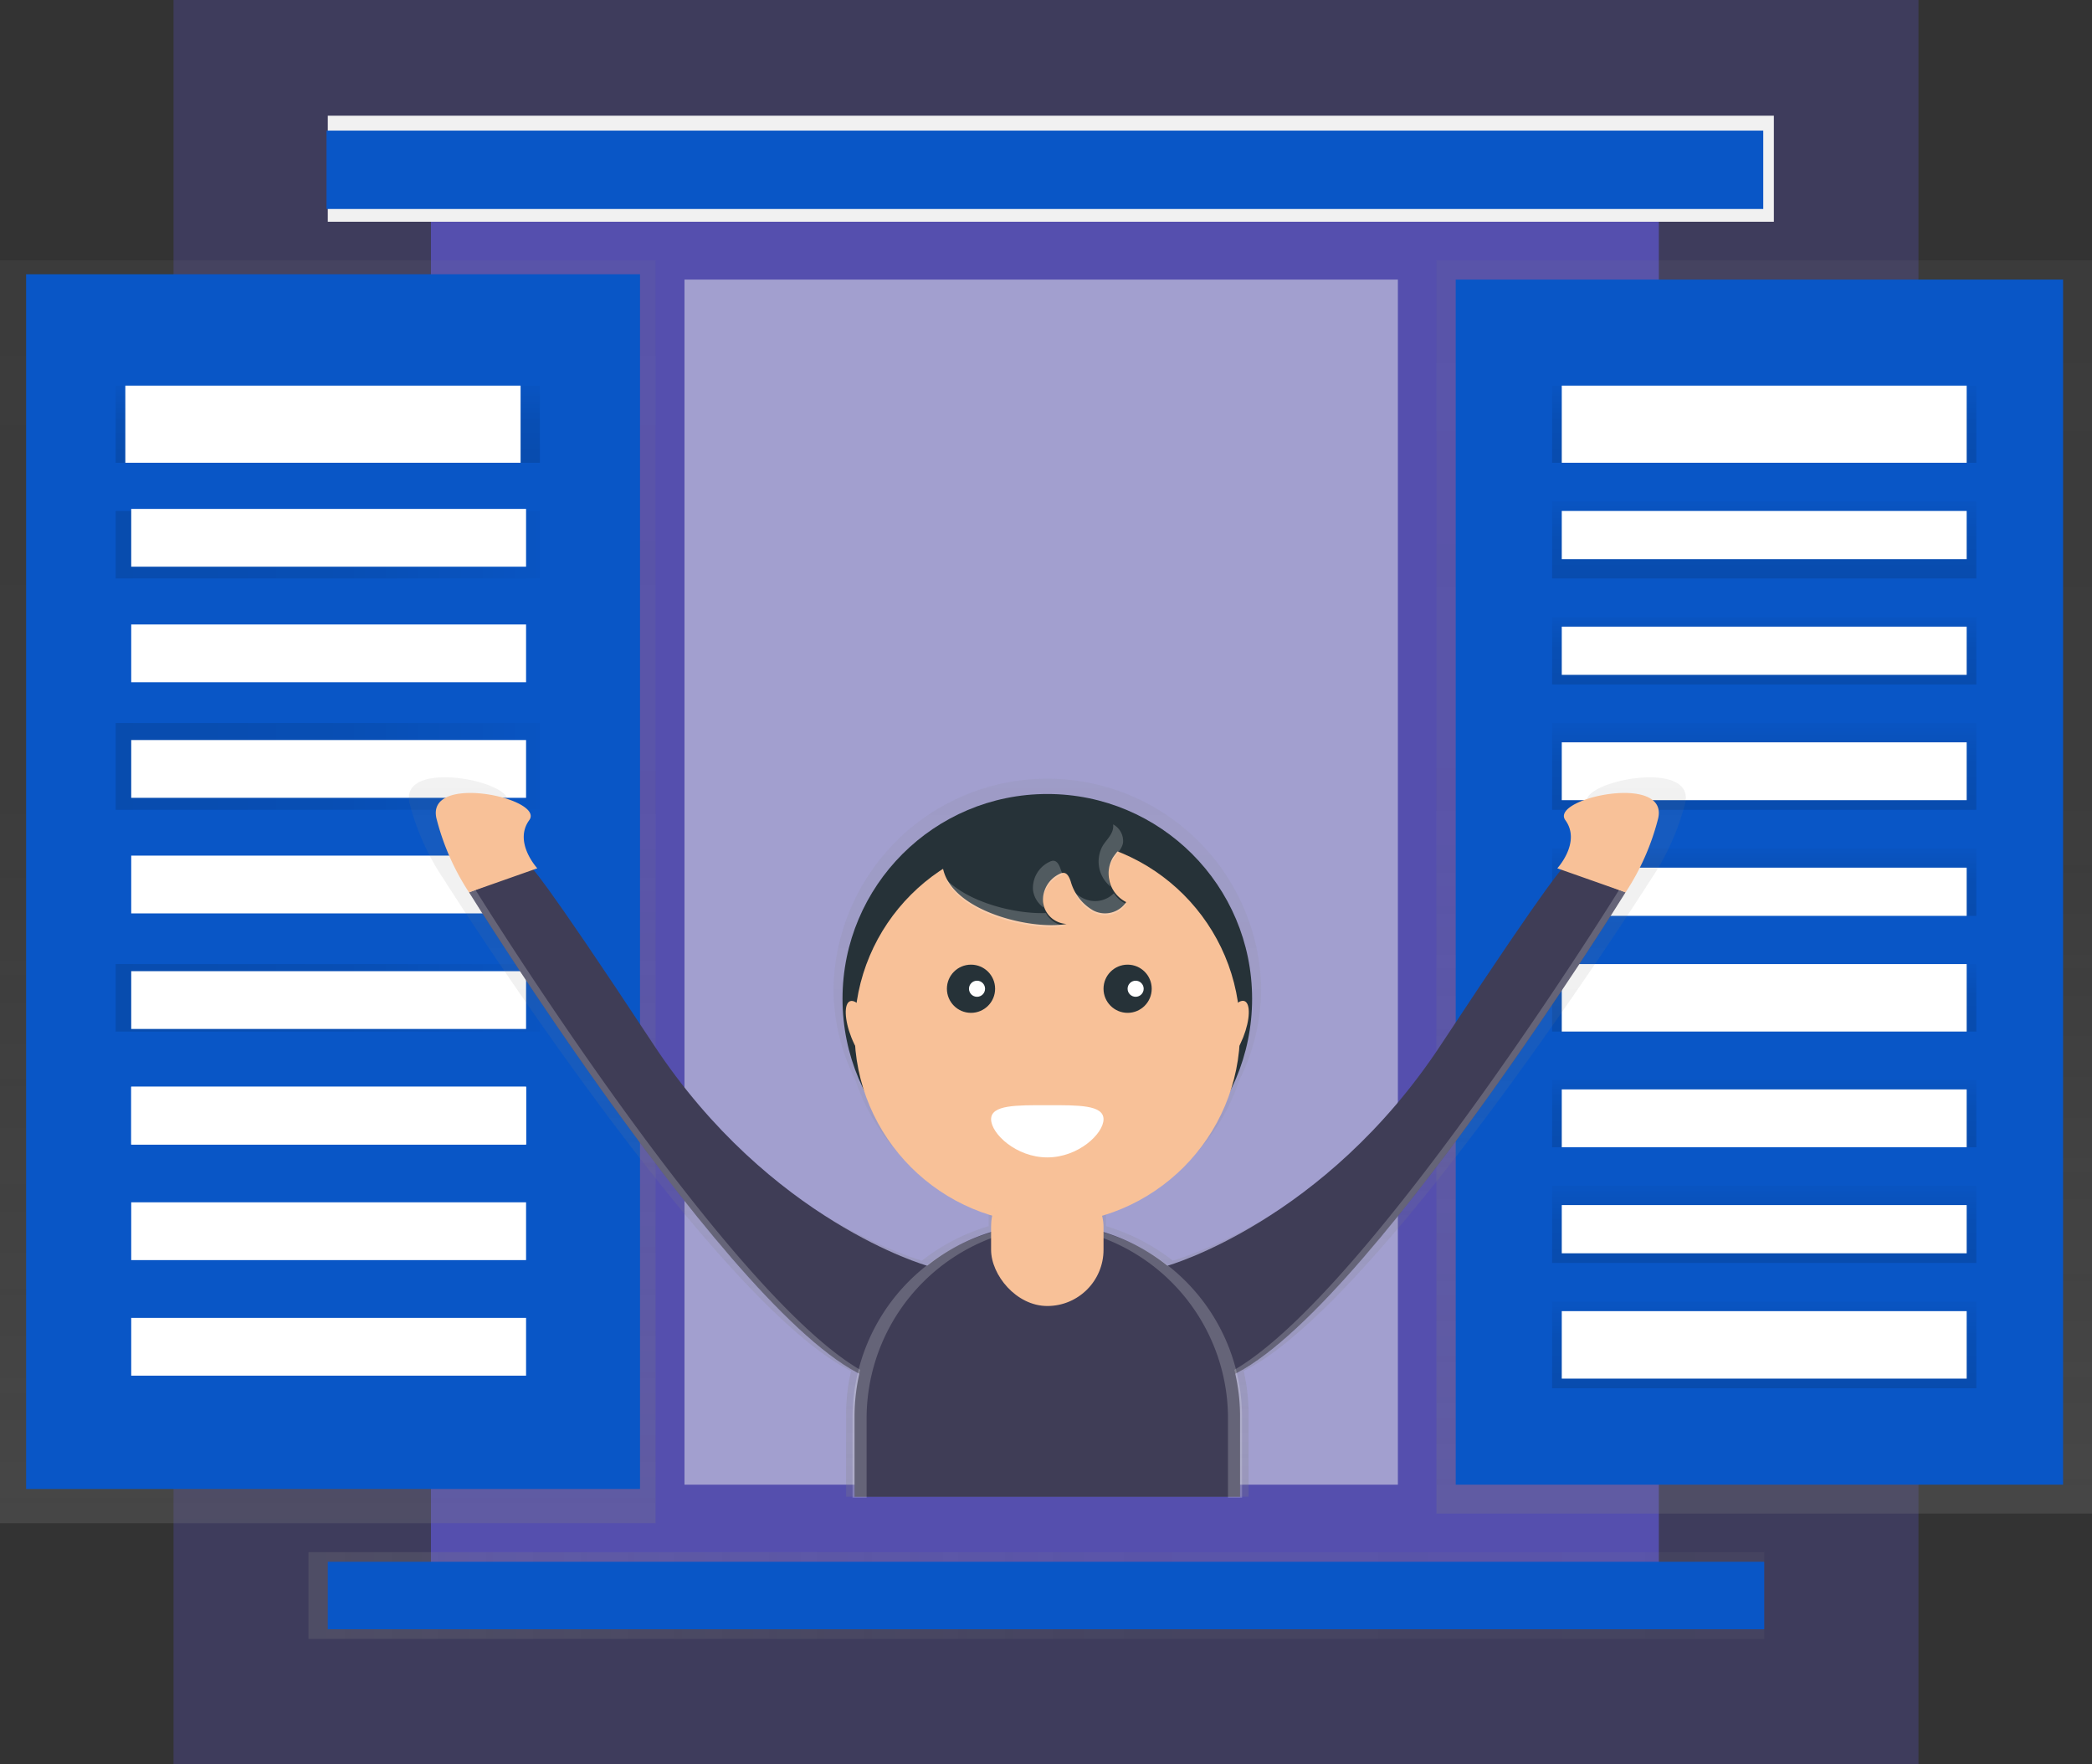 <svg id="undraw_welcome_3gvl" xmlns="http://www.w3.org/2000/svg" xmlns:xlink="http://www.w3.org/1999/xlink" width="217" height="183" viewBox="0 0 217 183">
  <rect x="0" y="0" width="217" height="183" fill="#333333" stroke="none"/>
  <defs>
    <style>
      .cls-1, .cls-2 {
        fill: #6c63ff;
      }

      .cls-1, .cls-15, .cls-16 {
        opacity: 0.2;
      }

      .cls-10, .cls-2 {
        opacity: 0.5;
      }

      .cls-3 {
        fill: url(#linear-gradient);
      }

      .cls-4 {
        fill: #0956c6;
      }

      .cls-5 {
        fill: url(#linear-gradient-3);
      }

      .cls-6 {
        fill: url(#linear-gradient-13);
      }

      .cls-16, .cls-7 {
        fill: #fff;
      }

      .cls-8 {
        fill: url(#linear-gradient-19);
      }

      .cls-10, .cls-9 {
        fill: #f1f1f1;
      }

      .cls-11 {
        fill: url(#linear-gradient-20);
      }

      .cls-12 {
        fill: #263238;
      }

      .cls-13 {
        fill: #f8c198;
      }

      .cls-14 {
        fill: #3f3d56;
      }
    </style>
    <linearGradient id="linear-gradient" x1="0.5" y1="1" x2="0.5" gradientUnits="objectBoundingBox">
      <stop offset="0" stop-color="gray" stop-opacity="0.251"/>
      <stop offset="0.54" stop-color="gray" stop-opacity="0.122"/>
      <stop offset="1" stop-color="gray" stop-opacity="0.102"/>
    </linearGradient>
    <linearGradient id="linear-gradient-3" x1="0.5" y1="1" x2="0.5" gradientUnits="objectBoundingBox">
      <stop offset="0" stop-opacity="0.122"/>
      <stop offset="0.55" stop-opacity="0.09"/>
      <stop offset="1" stop-opacity="0.02"/>
    </linearGradient>
    <linearGradient id="linear-gradient-13" x1="0" y1="0.5" x2="1" y2="0.5" xlink:href="#linear-gradient-3"/>
    <linearGradient id="linear-gradient-19" y1="0.5" x2="1" y2="0.5" gradientUnits="objectBoundingBox">
      <stop offset="0" stop-color="gray" stop-opacity="0.251"/>
      <stop offset="0.54" stop-color="gray" stop-opacity="0.122"/>
      <stop offset="0.811" stop-color="gray" stop-opacity="0.11"/>
      <stop offset="0.91" stop-color="gray" stop-opacity="0.106"/>
      <stop offset="1" stop-color="gray" stop-opacity="0.102"/>
    </linearGradient>
    <linearGradient id="linear-gradient-20" xlink:href="#linear-gradient"/>
  </defs>
  <rect id="Rectangle_2169" data-name="Rectangle 2169" class="cls-1" width="181" height="183" transform="translate(18)"/>
  <rect id="Rectangle_2170" data-name="Rectangle 2170" class="cls-2" width="127.365" height="148.717" transform="translate(44.703 17.388)"/>
  <rect id="Rectangle_2171" data-name="Rectangle 2171" class="cls-3" width="68" height="130" transform="translate(149 27)"/>
  <rect id="Rectangle_2172" data-name="Rectangle 2172" class="cls-3" width="68" height="131" transform="translate(0 27)"/>
  <rect id="Rectangle_2173" data-name="Rectangle 2173" class="cls-4" width="63" height="125" transform="translate(151 29)"/>
  <path id="Path_93" data-name="Path 93" class="cls-4" d="M0,0H63.676V126H0V0Z" transform="translate(66.386 154.449) rotate(180)"/>
  <rect id="Rectangle_2175" data-name="Rectangle 2175" class="cls-5" width="44" height="8" transform="translate(12 40)"/>
  <rect id="Rectangle_2176" data-name="Rectangle 2176" class="cls-5" width="44" height="8" transform="translate(161 52)"/>
  <rect id="Rectangle_2177" data-name="Rectangle 2177" class="cls-5" width="44" height="7" transform="translate(161 64)"/>
  <rect id="Rectangle_2178" data-name="Rectangle 2178" class="cls-5" width="44" height="9" transform="translate(161 75)"/>
  <rect id="Rectangle_2179" data-name="Rectangle 2179" class="cls-5" width="44" height="7" transform="translate(161 88)"/>
  <rect id="Rectangle_2180" data-name="Rectangle 2180" class="cls-5" width="44" height="7" transform="translate(161 100)"/>
  <rect id="Rectangle_2181" data-name="Rectangle 2181" class="cls-5" width="44" height="7" transform="translate(161 112)"/>
  <rect id="Rectangle_2182" data-name="Rectangle 2182" class="cls-5" width="44" height="8" transform="translate(161 123)"/>
  <rect id="Rectangle_2183" data-name="Rectangle 2183" class="cls-5" width="44" height="9" transform="translate(161 135)"/>
  <rect id="Rectangle_2184" data-name="Rectangle 2184" class="cls-5" width="44" height="8" transform="translate(161 40)"/>
  <rect id="Rectangle_2185" data-name="Rectangle 2185" class="cls-6" width="44" height="7" transform="translate(12 53)"/>
  <rect id="Rectangle_2186" data-name="Rectangle 2186" class="cls-6" width="44" height="7" transform="translate(12 64)"/>
  <rect id="Rectangle_2187" data-name="Rectangle 2187" class="cls-6" width="44" height="9" transform="translate(12 75)"/>
  <rect id="Rectangle_2188" data-name="Rectangle 2188" class="cls-6" width="44" height="7" transform="translate(12 88)"/>
  <rect id="Rectangle_2189" data-name="Rectangle 2189" class="cls-6" width="44" height="7" transform="translate(12 100)"/>
  <rect id="Rectangle_2190" data-name="Rectangle 2190" class="cls-7" width="41" height="8" transform="translate(13 40)"/>
  <rect id="Rectangle_2191" data-name="Rectangle 2191" class="cls-7" width="40.957" height="5.994" transform="translate(13.611 52.788)"/>
  <rect id="Rectangle_2192" data-name="Rectangle 2192" class="cls-7" width="40.957" height="5.994" transform="translate(13.611 64.775)"/>
  <rect id="Rectangle_2193" data-name="Rectangle 2193" class="cls-7" width="40.957" height="5.994" transform="translate(13.611 76.762)"/>
  <rect id="Rectangle_2194" data-name="Rectangle 2194" class="cls-7" width="40.957" height="5.994" transform="translate(13.611 88.75)"/>
  <rect id="Rectangle_2195" data-name="Rectangle 2195" class="cls-7" width="40.957" height="5.994" transform="translate(13.611 100.737)"/>
  <rect id="Rectangle_2196" data-name="Rectangle 2196" class="cls-6" width="44" height="7" transform="translate(12 112)"/>
  <rect id="Rectangle_2197" data-name="Rectangle 2197" class="cls-7" width="40.957" height="5.994" transform="translate(13.611 112.724)"/>
  <rect id="Rectangle_2198" data-name="Rectangle 2198" class="cls-7" width="40.957" height="5.994" transform="translate(13.611 112.724)"/>
  <rect id="Rectangle_2199" data-name="Rectangle 2199" class="cls-7" width="40.957" height="5.994" transform="translate(13.611 124.712)"/>
  <rect id="Rectangle_2200" data-name="Rectangle 2200" class="cls-7" width="40.957" height="5.994" transform="translate(13.611 136.699)"/>
  <rect id="Rectangle_2201" data-name="Rectangle 2201" class="cls-7" width="42" height="8" transform="translate(162 40)"/>
  <rect id="Rectangle_2202" data-name="Rectangle 2202" class="cls-7" width="42" height="5" transform="translate(162 53)"/>
  <rect id="Rectangle_2203" data-name="Rectangle 2203" class="cls-7" width="42" height="5" transform="translate(162 65)"/>
  <rect id="Rectangle_2204" data-name="Rectangle 2204" class="cls-7" width="42" height="6" transform="translate(162 77)"/>
  <rect id="Rectangle_2205" data-name="Rectangle 2205" class="cls-7" width="42" height="5" transform="translate(162 90)"/>
  <rect id="Rectangle_2206" data-name="Rectangle 2206" class="cls-7" width="42" height="7" transform="translate(162 100)"/>
  <rect id="Rectangle_2207" data-name="Rectangle 2207" class="cls-7" width="42" height="6" transform="translate(162 113)"/>
  <rect id="Rectangle_2208" data-name="Rectangle 2208" class="cls-7" width="42" height="5" transform="translate(162 125)"/>
  <rect id="Rectangle_2209" data-name="Rectangle 2209" class="cls-7" width="42" height="7" transform="translate(162 136)"/>
  <rect id="Rectangle_2210" data-name="Rectangle 2210" class="cls-8" width="151" height="9" transform="translate(32 161)"/>
  <rect id="Rectangle_2211" data-name="Rectangle 2211" class="cls-4" width="149" height="7" transform="translate(34 162)"/>
  <rect id="Rectangle_2212" data-name="Rectangle 2212" class="cls-9" width="150" height="11" transform="translate(34 12)"/>
  <path id="Path_94" data-name="Path 94" class="cls-4" d="M0,0H149.03V8.129H0Z" transform="translate(33.87 13.548)"/>
  <rect id="Rectangle_2214" data-name="Rectangle 2214" class="cls-10" width="74" height="125" transform="translate(71 29)"/>
  <path id="Path_77" data-name="Path 77" class="cls-11" d="M458.137,408.868c1.748,2.343-.869,5.11-.869,5.11l.439.152c-.647.717-3.2,3.951-13.051,18.58-12.612,18.73-29.606,23.4-29.606,23.4h0a20.975,20.975,0,0,0-6.925-3.574v-1.768a20.728,20.728,0,0,0,13.81-13.356,21.248,21.248,0,0,0,2.283-9.6,22.187,22.187,0,0,0-44.363,0,21.247,21.247,0,0,0,2.283,9.6,20.728,20.728,0,0,0,13.81,13.356v1.768a20.976,20.976,0,0,0-6.925,3.574h0s-17-4.678-29.614-23.408c-9.85-14.63-12.4-17.866-13.051-18.58l.44-.152s-2.61-2.767-.869-5.11-11.525-5.11-10,0a25.506,25.506,0,0,0,3.479,7.664s27.771,43.8,42.268,51.036a20.085,20.085,0,0,0-.514,4.525V480.6h41.751v-8.516a20.083,20.083,0,0,0-.514-4.525c14.485-7.242,42.268-51.033,42.268-51.033a25.505,25.505,0,0,0,3.479-7.664C469.66,403.755,456.4,406.525,458.137,408.868Z" transform="translate(-293.397 -325.35)"/>
  <circle id="Ellipse_11" data-name="Ellipse 11" class="cls-12" cx="21.243" cy="21.243" r="21.243" transform="translate(87.393 82.359)"/>
  <circle id="Ellipse_12" data-name="Ellipse 12" class="cls-13" cx="19.994" cy="19.994" r="19.994" transform="translate(88.641 86.942)"/>
  <circle id="Ellipse_13" data-name="Ellipse 13" class="cls-12" cx="2.5" cy="2.5" r="2.5" transform="translate(98.221 100.06)"/>
  <circle id="Ellipse_14" data-name="Ellipse 14" class="cls-12" cx="2.5" cy="2.5" r="2.5" transform="translate(114.466 100.06)"/>
  <path id="Path_78" data-name="Path 78" class="cls-7" d="M589.313,543.618c0,1.5-2.61,3.958-5.831,3.958s-5.831-2.46-5.831-3.958,2.61-1.459,5.831-1.459S589.313,542.12,589.313,543.618Z" transform="translate(-474.846 -427.522)"/>
  <circle id="Ellipse_15" data-name="Ellipse 15" class="cls-7" cx="0.834" cy="0.834" r="0.834" transform="translate(100.511 101.726)"/>
  <circle id="Ellipse_16" data-name="Ellipse 16" class="cls-7" cx="0.834" cy="0.834" r="0.834" transform="translate(116.964 101.726)"/>
  <path id="Path_79" data-name="Path 79" class="cls-12" d="M570.245,431.52a2.581,2.581,0,0,1-2.443-2.27,3,3,0,0,1,1.748-2.934.854.854,0,0,1,.367-.095c.42,0,.627.5.762.9a5.011,5.011,0,0,0,2.332,3,2.644,2.644,0,0,0,3.419-.867,3.312,3.312,0,0,1-1.4-4.583c.372-.592.951-1.094,1.069-1.783.215-1.249-1.154-2.158-2.365-2.532-3.5-1.081-15.683-1.2-16.355,4.016C556.677,429.869,566.406,432.249,570.245,431.52Z" transform="translate(-459.612 -335.683)"/>
  <ellipse id="Ellipse_17" data-name="Ellipse 17" class="cls-13" cx="1.249" cy="3.541" rx="1.249" ry="3.541" transform="matrix(0.93, -0.367, 0.367, 0.93, 87.01, 104.313)"/>
  <ellipse id="Ellipse_18" data-name="Ellipse 18" class="cls-13" cx="3.541" cy="1.249" rx="3.541" ry="1.249" transform="matrix(0.367, -0.93, 0.93, 0.367, 125.333, 109.971)"/>
  <path id="Path_80" data-name="Path 80" class="cls-14" d="M643.027,484.836s16.275-4.57,28.355-22.9,12.7-18.378,12.7-18.378l6.456,2.55s-29.988,48.319-42.9,50.819S643.027,484.836,643.027,484.836Z" transform="translate(-521.928 -353.547)"/>
  <path id="Path_81" data-name="Path 81" class="cls-13" d="M812.83,420.294s2.5-2.707.834-4.995,11.038-4.995,9.58,0a25.212,25.212,0,0,1-3.331,7.492Z" transform="translate(-651.293 -330.228)"/>
  <path id="Path_82" data-name="Path 82" class="cls-14" d="M408.345,484.836s-16.275-4.57-28.355-22.9-12.7-18.378-12.7-18.378l-6.456,2.55s29.991,48.319,42.9,50.819S408.345,484.836,408.345,484.836Z" transform="translate(-312.174 -353.547)"/>
  <path id="Path_83" data-name="Path 83" class="cls-13" d="M357.533,420.294s-2.5-2.707-.834-4.995-11.038-4.995-9.58,0a25.215,25.215,0,0,0,3.331,7.492Z" transform="translate(-301.799 -330.228)"/>
  <g id="Group_39" data-name="Group 39" class="cls-15" transform="translate(98.136 85.511)">
    <path id="Path_84" data-name="Path 84" class="cls-7" d="M623.774,425.965c-.12.689-.7,1.189-1.069,1.783a3.351,3.351,0,0,0,.829,4.246,3.194,3.194,0,0,1,.212-2.782c.372-.592.951-1.094,1.069-1.783a1.957,1.957,0,0,0-1.031-1.9,1.5,1.5,0,0,1-.01.435Z" transform="translate(-606.459 -425.53)"/>
    <path id="Path_85" data-name="Path 85" class="cls-7" d="M598.135,442.113c-.08-.187-.155-.377-.22-.567-.135-.4-.342-.884-.762-.9a.855.855,0,0,0-.367.095,3,3,0,0,0-1.748,2.934,2.629,2.629,0,0,0,1.116,1.836,2.34,2.34,0,0,1-.075-.377,3,3,0,0,1,1.748-2.934A.967.967,0,0,1,598.135,442.113Z" transform="translate(-586.023 -436.874)"/>
    <path id="Path_86" data-name="Path 86" class="cls-7" d="M569.312,451.846c-3.037.127-7.937-1.031-10.352-3.5,1.8,3.836,9.253,5.442,12.487,4.825A2.517,2.517,0,0,1,569.312,451.846Z" transform="translate(-558.96 -442.651)"/>
    <path id="Path_87" data-name="Path 87" class="cls-7" d="M616.338,453.742a2.748,2.748,0,0,1-3.184.529,3.631,3.631,0,0,1-.924-.652,4.455,4.455,0,0,0,1.965,2.108,2.647,2.647,0,0,0,3.419-.867A2.967,2.967,0,0,1,616.338,453.742Z" transform="translate(-598.927 -446.605)"/>
  </g>
  <path id="Path_88" data-name="Path 88" class="cls-16" d="M702.112,453.057s-29.991,48.319-42.917,50.819a15.079,15.079,0,0,1-2.265.277,13.251,13.251,0,0,0,3.1-.277c12.914-2.5,42.9-50.819,42.9-50.819l-.669-.237A2.8,2.8,0,0,1,702.112,453.057Z" transform="translate(-534.327 -360.494)"/>
  <path id="Path_89" data-name="Path 89" class="cls-16" d="M361.682,453.057s29.991,48.319,42.917,50.819a15.077,15.077,0,0,0,2.265.277,13.252,13.252,0,0,1-3.1-.277c-12.914-2.5-42.9-50.819-42.9-50.819l.669-.237A2.767,2.767,0,0,0,361.682,453.057Z" transform="translate(-312.197 -360.494)"/>
  <path id="Path_90" data-name="Path 90" class="cls-14" d="M374.934,506.88h0a19.994,19.994,0,0,1,19.994,19.994v8.331H354.94v-8.331A19.994,19.994,0,0,1,374.934,506.88Z" transform="translate(-266.299 -379.951)"/>
  <path id="Path_91" data-name="Path 91" class="cls-16" d="M595.28,591.8h0a20.212,20.212,0,0,0-2.18.118c.252,0,.48-.015.722-.015h0A19.994,19.994,0,0,1,613.815,611.9v8.226h1.458v-8.329A19.994,19.994,0,0,0,595.28,591.8Z" transform="translate(-486.437 -464.766)"/>
  <path id="Path_92" data-name="Path 92" class="cls-16" d="M540.1,591.8h0a20.212,20.212,0,0,1,2.18.118c-.253,0-.48-.015-.722-.015h0A19.994,19.994,0,0,0,521.568,611.9v8.226H520.11v-8.329A19.994,19.994,0,0,1,540.1,591.8Z" transform="translate(-431.676 -464.766)"/>
  <rect id="Rectangle_2215" data-name="Rectangle 2215" class="cls-13" width="11.663" height="14.058" rx="5.831" transform="translate(102.804 121.41)"/>
</svg>

